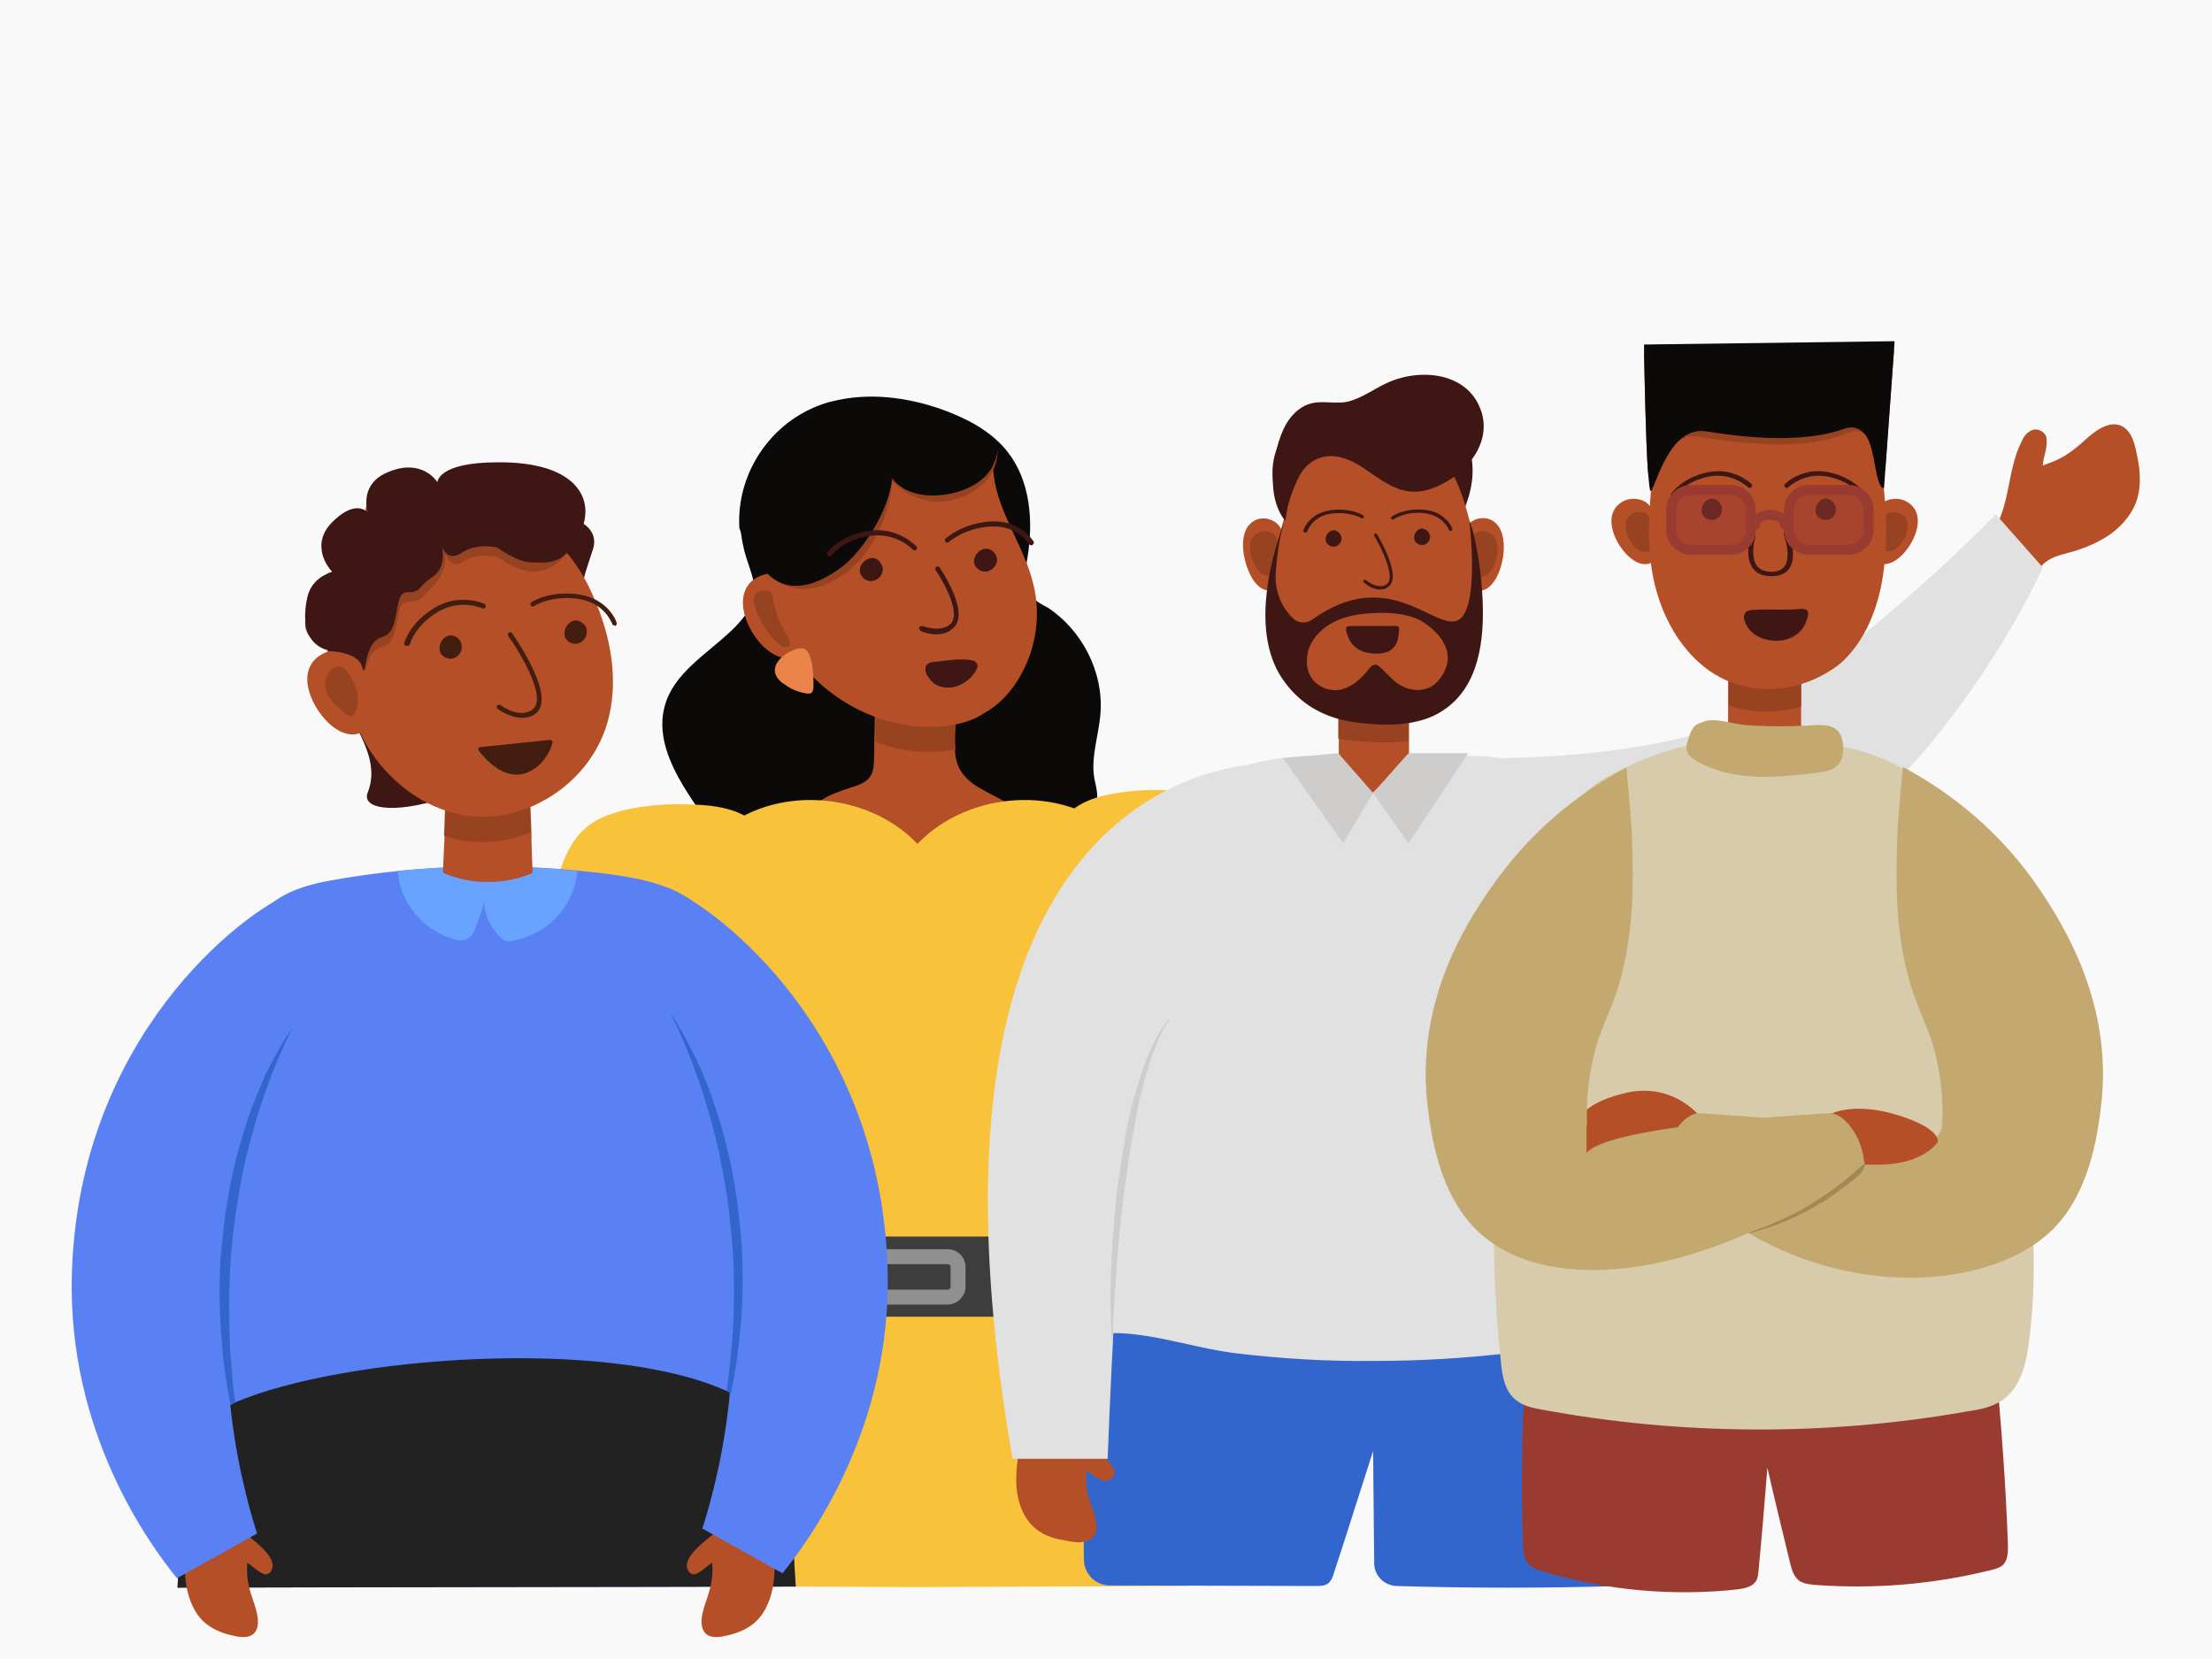 <svg width="400" height="300" viewBox="0 0 400 300" fill="none" xmlns="http://www.w3.org/2000/svg">
<path opacity="0.2" d="M400 0H0V300H400V0Z" fill="#E5E5E5"/>
<path d="M199 129C198.7 133 197.2 136.9 197.9 140.8C198.2 142.3 198.7 143.9 198.2 145.3C198.2 145.3 198.2 145.4 198.1 145.4C197.5 146.7 196.1 147.3 194.7 147.7C190.5 149 186.1 149.6 181.7 149.2C179.3 149 176.9 148.6 174.5 148.8C170.2 149.3 166.2 152 161.9 152C158.5 152 155.3 150.4 152 149.6C148.3 148.8 144.4 149.1 140.9 150.4C138.7 151.3 136.1 152.5 134 151.3C133.1 150.8 132.5 149.9 131.7 149.3C130.8 148.7 129.6 148.6 128.6 148.1C127 147.4 125.9 145.8 125 144.4C121.7 139.4 118.6 133.5 120.2 127.7C121.8 121.7 127.8 118.3 132.3 114C134.4 112 136.4 109.5 136.4 106.7C136.4 104.7 135.6 102.9 135 101C134.4 99.1 134 97.1 133.9 95.2C133.3 85 139.9 75.4 150.3 72.6H150.4C157 70.9 164.1 71.8 170.5 74.1C174.9 75.7 179.3 78 182.2 81.7C186.3 86.9 186.9 94.2 185.8 100.8C185.4 103.2 184.9 105.8 186.4 107.7C187.2 108.7 188.4 109.3 189.5 109.9C195.6 113.9 199.6 121.5 199 129Z" fill="#0C0909"/>
<path d="M186.6 149.8C186.6 150.1 186.5 150.4 186.3 150.7C186 151.2 185.4 151.6 184.9 151.9C179.3 155.2 172.9 157.2 166.4 157.5C159.9 157.7 153.3 156.1 147.8 152.5C147 152 146.3 151.5 145.8 150.7C144 148 147.4 145.3 149.5 144.1C150.9 143.4 152.4 142.9 153.9 142.4C155.1 142 156.5 141.6 157.3 140.5C157.8 139.8 158 138.9 158 138.1C158.1 136.8 158.1 135.5 158.1 134.2C158.2 129.9 158.3 125.6 158.4 121.4C163.2 121.4 167.9 121.5 172.7 121.5C172.7 124.2 172.7 126.9 172.7 129.6C172.7 131.6 172.5 133.7 172.7 135.7C172.7 136.3 172.8 136.8 172.9 137.3C173.4 139.6 174.9 141.1 176.8 142.3C180 144.2 183.8 145.5 185.9 148.6C186.3 148.8 186.6 149.3 186.6 149.8Z" fill="#B44F28"/>
<path d="M172.8 135.5C172.2 135.6 171.6 135.7 171 135.8C169.4 136 167.8 136 166.2 135.9C163.5 135.7 160.8 135.1 158.3 134.1C158.4 129.8 158.5 125.5 158.6 121.3C163.4 121.3 168.1 121.4 172.9 121.4C172.9 124.1 172.9 126.8 172.9 129.5C172.8 131.4 172.6 133.5 172.8 135.5Z" fill="#974221"/>
<path d="M171 131.3C169.4 131.5 167.8 131.5 166.2 131.4C157.3 130.7 148.7 125.8 143.7 118.3C134.4 104.5 138 84 154.2 77.4C160.9 74.7 168.6 75 175.1 78.1C176.4 78.7 177.7 79.5 178.5 80.8C179.5 82.3 179.5 84.2 179.7 86C180.6 93 185.3 98.9 186.9 105.8C188.1 110.8 187.5 116.1 185.3 120.7C183.7 124.1 181.2 127.2 177.9 129C175.8 130.4 173.4 131 171 131.3Z" fill="#B44F28"/>
<path d="M143.7 113.4C143.6 113.2 143.5 113 143.5 112.8C142.8 110.5 144.6 107.9 143.6 105.8C142.9 104.4 141.2 103.7 139.6 103.7C138.2 103.7 136.8 104.3 135.8 105.2C132.3 108.7 135.8 115.5 139.1 117.8C140.1 118.5 141.3 119.1 142.6 119C143.9 118.9 145.1 118 145.2 116.7C145.2 115.5 144.3 114.5 143.7 113.4Z" fill="#B44F28"/>
<path d="M180.4 81.6C180.4 84.3 178.7 89.1 171.4 90.6C168.1 91.3 163.5 89.6 161.4 87C160.6 94.7 156.9 100.6 153.3 103.3C145.2 109.4 140.5 105.1 139.7 104.2C137.7 102 135.3 98.9 134.3 96.1C133.7 85.9 140.5 78.4 150.9 75.6H151C156.5 74.4 162.4 74.9 167.9 76.4C172.5 77.5 180.1 81.1 180.4 81.6Z" fill="#974221"/>
<path d="M180.4 81.5C180.3 82.5 179.9 83.6 179.4 84.5C177.6 87.6 173.9 89.1 170.4 89.5C167.1 89.9 163.4 89.2 161.3 86.5C160.9 92.2 156 99.6 152.4 102.401C143.1 109.401 139 104 138.2 103.1C136.2 100.9 134.7 98.3 133.7 95.5C133.1 85.3 139.7 75.701 150.1 72.9H150.2C155.7 71.701 161.6 72.2 167.1 73.7C171.7 74.9 176.3 76.9 179.5 80.4C179.7 80.701 180.1 81.1 180.4 81.5Z" fill="#0C0909"/>
<path d="M150 100.6C149.9 100.6 149.8 100.6 149.7 100.5C149.5 100.4 149.5 100.1 149.6 99.9C149.7 99.8 151.9 96.8 157.1 96C162.3 95.2 165.5 98.6 165.7 98.8C165.9 99 165.9 99.3 165.7 99.4C165.5 99.6 165.2 99.6 165.1 99.4C165.1 99.4 162.1 96.201 157.3 96.9C152.5 97.6 150.4 100.4 150.4 100.4C150.3 100.5 150.2 100.6 150 100.6Z" fill="#3E1714"/>
<path d="M186.6 98.6C186.4 98.6 186.2 98.6 186.1 98.4C186 98.3 184 95 179.2 95.2C174.3 95.5 171.6 98 171.6 98C171.4 98.2 171.1 98.2 171 98C170.8 97.8 170.8 97.5 171 97.4C171.1 97.3 174 94.6 179.2 94.3C184.5 94 186.8 97.8 186.9 97.9C187 98.1 187 98.4 186.7 98.5C186.7 98.6 186.7 98.6 186.6 98.6Z" fill="#3E1714"/>
<path d="M159.5 103.7C159 104.9 157.4 105.6 156.2 104.6C153.9 102.6 157.7 99.2 159.3 101.9C159.7 102.5 159.7 103.1 159.5 103.7Z" fill="#3E1714"/>
<path d="M180.2 101.8C179.8 103 178.3 103.9 177 103C174.5 101.3 178 97.5 179.9 100.1C180.3 100.6 180.4 101.3 180.2 101.8Z" fill="#3E1714"/>
<path d="M169.3 114.7C167.9 114.7 166.6 114.2 166.5 114.1C166.3 114 166.2 113.7 166.2 113.5C166.3 113.3 166.6 113.2 166.8 113.2C166.8 113.2 169.9 114.4 171.7 113C174 111.3 170.7 105.3 169.2 103.1C169.1 102.9 169.1 102.6 169.3 102.5C169.5 102.4 169.8 102.4 169.9 102.6C170.1 102.9 175.7 111.1 172.2 113.7C171.4 114.5 170.3 114.7 169.3 114.7Z" fill="#3E1714"/>
<path d="M176.1 119.5C176.6 119.7 176.9 120.3 176.7 120.8C176.1 122.2 174.9 123.3 173.5 123.9C172.2 124.5 170.7 124.5 169.4 123.9C167.7 123 166 119.9 168.9 119.7C171.1 119.5 173.9 118.9 176.1 119.5Z" fill="#3E1714"/>
<path d="M142.9 116.2C142.9 115.8 142.6 115.4 142.4 115.1C141 112.9 140.1 110.4 139.7 107.8C139.6 107.4 139.6 107 139.2 106.9C139.1 106.8 138.9 106.8 138.7 106.8C138.3 106.8 137.8 106.8 137.4 106.9C136 107.3 136.2 108.9 136.6 110C137.2 111.8 138.2 113.5 139.4 115C139.9 115.6 140.5 116.2 141.1 116.7C141.5 117 142.1 117.2 142.5 116.9C142.9 116.7 143 116.5 142.9 116.2Z" fill="#974221"/>
<path d="M144.2 117.301C144.7 117.201 145.2 117.201 145.6 117.401C147 118.401 147.1 122.1 147.1 123.7C147.1 124.7 147.1 125.601 145.9 125.401C144.5 125.201 143.2 124.701 142.1 123.901C141.4 123.501 140.8 123.001 140.4 122.301C139.2 120.001 142.1 117.901 144 117.401C144 117.301 144.1 117.301 144.2 117.301Z" fill="#EB834B"/>
<path d="M219.1 281.5C218.9 283.3 218.4 285.3 216.9 286.2C216 286.8 214.8 286.8 213.7 286.8C197.8 286.9 181.8 286.9 165.9 287C150 286.9 134 286.9 118.1 286.8C117 286.8 115.8 286.8 114.9 286.2C113.4 285.3 113 283.3 112.7 281.5C111.2 271.2 110.4 259.5 117 251.5C120.4 247.4 125.4 244.7 127.5 239.6C127.7 239.1 127.9 238.6 128 238.1C129.3 233.5 128.6 228.1 127.6 223.6C123.3 205.3 116 186.9 120.5 167.8C122 161.4 125 155.1 129.9 150.7C139.8 141.8 156.8 143 165.9 152.6C175.1 143 192 141.8 201.9 150.7C206.8 155.1 209.8 161.4 211.3 167.8C215.8 186.9 208.4 205.3 204.2 223.6C203.1 228.1 202.4 233.5 203.8 238.1C203.9 238.6 204.1 239.1 204.3 239.6C206.3 244.7 211.4 247.4 214.8 251.5C221.5 259.5 220.6 271.2 219.1 281.5Z" fill="#F8C23A"/>
<path d="M203.8 238.1H128.1C129.4 233.5 128.7 228.1 127.7 223.6H204.3C203.2 228.1 202.5 233.5 203.8 238.1Z" fill="#3D3D3D"/>
<path opacity="0.5" d="M171.4 235.9H160.5C158.8 235.9 157.3 234.5 157.3 232.7V229.1C157.3 227.4 158.7 225.9 160.5 225.9H171.4C173.1 225.9 174.6 227.3 174.6 229.1V232.7C174.6 234.4 173.1 235.9 171.4 235.9ZM160.5 228.6C160.3 228.6 160 228.8 160 229.1V232.7C160 232.9 160.2 233.2 160.5 233.2H171.4C171.6 233.2 171.9 233 171.9 232.7V229.1C171.9 228.9 171.7 228.6 171.4 228.6H160.5Z" fill="#E5E5E5"/>
<path d="M192.8 147.6C195.5 144.3 200.7 143.5 204.2 143.1C207.9 142.7 211.7 142.8 215.4 143.3C218.5 143.8 221.7 144.6 224.2 146.6C227 148.9 228.5 152.4 229.7 155.8C233.7 167.3 235.9 179.5 237.1 191.6C238.2 202.9 238.3 215 232.3 224.6C228.1 231.3 221.2 236.1 213.8 239C207.4 241.5 200.5 242.8 193.7 243.7C192.1 243.9 190.5 242.9 190.1 241.3C189 237 186.3 232.9 187.5 228.7C188.1 226.6 189.5 224.9 191 223.3C197.9 216 206.4 210.201 215.7 206.401C208.2 190.701 200.6 174.9 193.1 159.2C191.4 155.6 190.1 151.7 192.5 148.1C192.5 147.9 192.7 147.7 192.8 147.6Z" fill="#F8C23A"/>
<path d="M137.1 149.401C134.2 146.201 129 145.6 125.5 145.5C121.7 145.3 118 145.5 114.3 146.2C111.2 146.8 108 147.801 105.7 149.901C103 152.301 101.7 155.901 100.7 159.301C97.2 171.001 95.6 183.201 95 195.401C94.4 206.701 94.9 218.8 101.3 228.2C105.8 234.7 112.9 239.201 120.4 241.801C126.9 244.001 133.8 245 140.7 245.5C142.3 245.6 143.8 244.6 144.2 243C145.2 238.7 147.6 234.401 146.2 230.301C145.5 228.201 144 226.6 142.4 225C135.2 218 126.5 212.6 117 209.2C123.8 193.1 130.6 177.1 137.4 161C138.9 157.4 140.1 153.401 137.5 149.901C137.4 149.801 137.3 149.601 137.1 149.401Z" fill="#F8C23A"/>
<path d="M61.7 107.5C52.9 123.8 70.7 132.6 66.5 143.3C63.8 150.1 97.3 145.1 102.7 121.5C108.3 97.2 103.2 111.5 107.2 99.4C110.8 88.7 74.5 89.6 61.7 107.5Z" fill="#3E1714"/>
<path d="M143.9 286.9C106.6 287 69.4 287 32.1 287.1C33.3 262.2 35.3 237.3 38.2 212.5C39.6 200.3 41.2 188.2 43.1 176C44.7 165.4 49.1 161.1 59.9 159.2C76.5 156.2 93.7 155.9 110.4 158.1C116.3 158.9 122.5 160.2 126.8 164.3C131.9 169.1 133.2 176.7 134.1 183.6C138.6 218 141.3 252.5 143.9 286.9Z" fill="#5A81F4"/>
<path d="M143.9 286.901C106.6 287.001 69.4 287 32.1 287.1C32.5 278.5 33 269.901 33.6 261.401C33.8 258.701 36.8 256.2 41.7 254C42 253.9 42.2 253.8 42.5 253.6C62.3 245.2 109.9 241.8 131.3 251.5C131.6 251.6 131.8 251.701 132.1 251.901C137.5 254.501 141.1 258 141.9 262.6C143.5 270.6 143.3 278.801 143.9 286.901Z" fill="#222222"/>
<path d="M32.8 275.7C32.7 276.3 33.2 276.9 33.4 277.8C33.8 279.4 33.4 281.1 33.4 282.7C33.4 284.5 33.5 286.3 34 288.1C34.5 290.1 35.5 292.1 37 293.4C38.4 294.6 40.1 295.3 41.8 295.7C43.1 296 44.8 296.4 45.9 295.4C47.3 294 46.4 291.2 45.8 289.5C44.4 285.5 44.7 284.2 44.7 282.6C45.7 283.2 46.3 283.9 47.2 284.4C47.5 284.5 47.7 284.7 48 284.7C48.8 284.7 49.3 283.9 49.3 283.1C49.3 282.3 48.8 281.6 48.4 281C46.1 278.2 43.2 276.8 40.7 274.2C40.2 273.7 39.4 272.8 39.4 272.2C37.4 273 35.5 274 33.6 275C33.1 275.1 32.9 275.4 32.8 275.7Z" fill="#B44F28"/>
<path d="M140.7 275.7C140.8 276.3 140.3 276.9 140.1 277.8C139.7 279.4 140.1 281.1 140.1 282.7C140.1 284.5 140 286.3 139.5 288.1C139 290.1 138 292.1 136.5 293.4C135.1 294.6 133.4 295.3 131.7 295.7C130.4 296 128.7 296.4 127.6 295.4C126.2 294 127.1 291.2 127.7 289.5C129.1 285.5 128.8 284.2 128.8 282.6C127.8 283.2 127.2 283.9 126.3 284.4C126 284.5 125.8 284.7 125.5 284.7C124.7 284.7 124.2 283.9 124.2 283.1C124.2 282.3 124.7 281.6 125.1 281C127.4 278.2 130.3 276.8 132.8 274.2C133.3 273.7 134.1 272.8 134.1 272.2C136.1 273 138 274 139.9 275C140.4 275.1 140.6 275.4 140.7 275.7Z" fill="#B44F28"/>
<path d="M52.8 161.4C43.8 165 14.3 187.5 13 230.2C12.1 259.2 27.3 279.6 32 285.4L46.5 277.3C46.5 277.3 36.5 248.3 43.8 225.7C51 203.1 66.4 184.1 66.4 184.1L52.8 161.4Z" fill="#5A81F4"/>
<path d="M52.9 185.8C50 191.6 47.7 197.7 45.9 204C45 207.2 44.2 210.4 43.6 213.6C43 216.8 42.5 220.2 42.1 223.5C41.4 230.1 41.3 236.9 41.6 243.6C41.8 246.9 42.1 250.3 42.5 253.6C42.2 253.7 41.9 253.8 41.7 254C41 250.7 40.5 247.3 40.2 243.8C39.9 240.4 39.7 237 39.7 233.5C39.7 230.1 39.9 226.6 40.3 223.2C41 216.4 42.4 209.7 44.5 203.3C45.5 200.1 46.8 197.1 48.1 194.1C49.6 191.2 51.1 188.4 52.9 185.8Z" fill="#3366CC"/>
<path d="M120.7 160.5C129.7 164.1 159.2 186.6 160.5 229.3C161.4 258.3 146.2 278.7 141.5 284.5L127 276.4C127 276.4 137 247.4 129.7 224.8C122.5 202.2 107.1 183.2 107.1 183.2L120.7 160.5Z" fill="#5A81F4"/>
<path d="M134.3 230.8C134.3 234.2 134.2 237.7 133.8 241.1C133.5 244.7 132.9 248.4 132.2 251.9C131.9 251.8 131.7 251.7 131.4 251.5C131.4 251.3 131.5 251.1 131.5 250.9C131.9 247.6 132.3 244.2 132.5 240.9C132.9 234.2 132.8 227.4 132 220.8C131.7 217.5 131.2 214.2 130.5 210.9C129.9 207.6 129.1 204.4 128.2 201.3C126.4 195 124.1 188.9 121.2 183.1C122.9 185.7 124.4 188.5 125.9 191.5C127.3 194.5 128.5 197.5 129.5 200.7C131.6 207 133 213.7 133.7 220.6C134.1 223.9 134.3 227.4 134.3 230.8Z" fill="#3366CC"/>
<path d="M82.7 170C76.9 168.6 72.4 163.6 71.9 157.5C82.7 156.4 93.6 156.4 104.4 157.5C104.1 160.9 102.6 163.9 100.3 166.2C98.2 168.3 95.4 169.7 92.4 170.2C91.7 170.3 91 170.1 90.5 169.5C88.8 167.8 87.6 165.6 87.6 163.2L85.8 168.3C85.2 169.6 84 170.3 82.7 170Z" fill="#67A3FF"/>
<path d="M96.3 157.4C96.3 157.5 96.3 157.6 96.3 157.7V157.8C96.2 157.9 96.1 158 96 158C91.1 160 85.4 160 80.5 158C80.4 158 80.3 157.9 80.2 157.8C80.1 157.7 80.1 157.6 80.1 157.4C80.2 155.3 80.3 153.2 80.4 151C80.5 149.3 80.5 147.5 80.6 145.8C80.7 143.9 80.8 141.9 80.8 140C80.8 139 80.9 138.1 80.9 137.1C80.9 136.5 80.6 135 81.5 135C86.2 135 90.8 135 95.5 135C95.7 140.1 95.9 145.2 96.1 150.4C96.1 152.8 96.2 155.1 96.3 157.4Z" fill="#B44F28"/>
<path d="M96 150.5C95.8 150.6 95.6 150.7 95.4 150.7C91.9 152.1 88.1 152.6 84.4 152.1C83 151.9 81.6 151.6 80.3 151.1C80.4 149.4 80.4 147.6 80.5 145.9C80.6 144 80.7 142 80.7 140.1C80.7 139.1 80.8 138.2 80.8 137.2C80.8 136.6 80.5 135.1 81.4 135.1C86.1 135.1 90.7 135.1 95.4 135.1C95.6 140.2 95.8 145.4 96 150.5Z" fill="#974221"/>
<path d="M109.8 130.8C108.1 136.6 104 141.5 98.8 144.5C97.7 145.1 96.6 145.7 95.5 146.1C92 147.5 88.2 148 84.5 147.5C77.9 146.6 72 142.6 68 137.3C66.8 135.7 65.8 134 65 132.3C62.9 127.8 61.8 122.9 61.9 118.1C61.9 117.9 61.9 117.7 61.9 117.5C62.2 106.2 68.5 95.5 81.2 92.8C86.9 91.6 93.1 92.5 97.9 95.7C99.7 96.9 101.3 98.4 102.6 100.1C102.9 100.4 103.1 100.7 103.4 101.1C105 103.2 106.3 105.5 107.3 107.9C110.5 115 112 123.3 109.8 130.8Z" fill="#B44F28"/>
<path d="M65.2 127.1C65.1 126.9 65 126.7 64.9 126.5C64.1 124.3 65.8 121.6 64.7 119.5C64 118.1 62.2 117.5 60.6 117.6C59.2 117.7 57.9 118.3 56.9 119.3C53.5 122.9 57.3 129.5 60.6 131.7C61.6 132.4 62.9 132.9 64.1 132.8C65.3 132.7 66.5 131.7 66.6 130.4C66.8 129.1 65.8 128.2 65.2 127.1Z" fill="#B44F28"/>
<path d="M105.3 95.3C104.4 97.6 103.6 98 102.6 98.9C102.9 99.2 102.3 99.5 102.6 99.8C100.8 102.5 98.3 103.4 96.3 103.4C93.6 103.4 90 100.7 90 100.7C90 100.7 86.4 99.8 83.7 101.6C81.9 102.8 80.9 101.2 80.4 100C80.7 101.3 80.6 103.7 78.2 106.1C75.9 108.4 76.4 108.8 73.7 108.8C71 108.8 72.8 116 69.2 116.9C65.8 117.8 66.4 122.6 65.7 120.9V120.8C65.7 120.7 65.6 120.6 65.6 120.5C65.5 120.3 65.5 120.2 65.4 120C64.7 118.7 63.1 117.8 61.8 117.4C60.9 117 60.1 116.9 60.1 116.9C58 116.5 56.7 115.9 56 115.1C55.3 114.3 55.1 113.3 55.2 112.1C55.2 111.4 55.4 110.6 55.6 109.7C56.5 106.1 60.1 105.2 60.1 105.2C60.1 105.2 59.6 104.7 59.1 103.8C59.7 103.5 60.1 103.4 60.1 103.4C60.1 103.4 58.5 101.8 58.2 99.6C58.4 98.5 59 97.3 60.1 96.2C64.4 91.9 66.4 94.4 66.4 94.4C66.4 94.4 66.1 93.5 66.1 92.4C66.1 92.2 66.1 92 66.2 91.7C66.4 90.2 67.3 88.3 70 87.2C76.3 84.5 79 89 79 89C79 89 79 85.4 89.9 85.4C101 85.4 105.2 89.4 105.7 93.5C105.7 94.1 105.6 94.7 105.3 95.3Z" fill="#974221"/>
<path d="M105.8 93.4C105.7 94 105.6 94.7 105.3 95.3C104.4 97.6 103.4 99.1 102.4 100.1C100.3 102.1 98 101.7 96.2 101.7C93.5 101.7 89.9 99 89.9 99C89.9 99 86.3 98.1 83.6 99.9C81.4 101.4 80.4 99.9 80.1 99.2C80.1 99.1 80 99.1 80 99C80 99 80 99.1 80 99.2C80.1 100 80.5 102.9 78.1 104.4C75.4 106.2 76.3 107.1 73.6 107.1C70.9 107.1 72.7 114.3 69.1 115.2C65.7 116.1 66.3 122.5 65.6 121V120.9C65.6 120.8 65.5 120.7 65.5 120.6C65.4 120.4 65.4 120.3 65.3 120.1C64.6 118.8 63 118.3 61.7 118C60.8 117.8 60.1 117.8 60.1 117.8C58 117.4 56.7 116.4 56 115.1C55.5 114.2 55.2 113.1 55.2 112.1C55.1 110.7 55.3 109.2 55.6 107.9C56.2 105.5 57.9 104.3 59.1 103.8C59.7 103.5 60.1 103.4 60.1 103.4C60.1 103.4 58.5 101.8 58.2 99.6C57.9 98.1 58.3 96.2 60.1 94.4C63.5 91 65.5 91.9 66.2 92.4C66.4 92.5 66.5 92.6 66.5 92.6C66.5 92.6 66.4 92.3 66.3 91.7C66.1 90.2 66.2 87 70.1 85.4C76.4 82.7 79.1 87.2 79.1 87.2C79.1 87.2 79.1 83.6 90 83.6C102.7 83.5 106.4 88.8 105.8 93.4Z" fill="#3E1714"/>
<path d="M73.5 116.8H73.4C73.2 116.7 73 116.5 73.1 116.3C73.1 116.2 74.1 112.6 78.6 109.9C83.1 107.2 87.4 109.1 87.6 109.2C87.8 109.3 87.9 109.6 87.8 109.8C87.7 110 87.4 110.1 87.2 110C87.2 110 83.2 108.2 79.1 110.7C74.9 113.2 74.1 116.6 74.1 116.6C73.9 116.7 73.7 116.8 73.5 116.8Z" fill="#431D0F"/>
<path d="M111.1 113.1C110.9 113.1 110.7 113 110.7 112.8C110.6 112.6 109.3 109 104.6 108.3C99.8 107.6 96.6 109.5 96.6 109.6C96.4 109.7 96.1 109.7 96 109.5C95.9 109.3 95.9 109.001 96.1 108.901C96.2 108.801 99.6 106.7 104.7 107.5C110 108.3 111.5 112.4 111.5 112.6C111.6 112.8 111.5 113.1 111.2 113.2C111.2 113.1 111.1 113.1 111.1 113.1Z" fill="#431D0F"/>
<path d="M83.5 117C83.5 118.3 82.2 119.5 80.8 119C77.9 118 80.3 113.4 82.8 115.4C83.3 115.8 83.5 116.4 83.5 117Z" fill="#431D0F"/>
<path d="M106.1 114.301C106.1 115.601 104.8 116.801 103.4 116.301C100.5 115.301 102.9 110.7 105.4 112.7C105.9 113.1 106.2 113.701 106.1 114.301Z" fill="#431D0F"/>
<path d="M94.4 129.8C92.2 129.8 90.1 128.3 90 128.2C89.8 128 89.8 127.8 89.9 127.6C90.1 127.4 90.3 127.4 90.5 127.5C90.5 127.5 93.9 130.1 96.3 128.3C99 126.3 94.1 118 91.9 115C91.8 114.8 91.8 114.5 92 114.4C92.2 114.3 92.5 114.3 92.6 114.5C93.4 115.7 100.7 126.2 96.8 129.1C96.1 129.6 95.3 129.8 94.4 129.8Z" fill="#431D0F"/>
<path d="M86.9 135.1C86.5 135.1 86.4 135.5 86.6 135.8C88.2 137.8 90.2 139.6 92.5 140C95.8 140.6 98.9 137.8 99.9 134.4C100 134.1 99.7 133.7 99.4 133.8L86.9 135.1Z" fill="#431D0F"/>
<path d="M63.3 122.2C63.2 122 63 121.8 62.9 121.6C62.6 121.2 62.3 120.8 61.8 120.6C61.2 120.4 60.5 120.6 60 121C58.7 122.1 58.5 124.1 59.2 125.5C59.9 126.9 61.1 127.9 62.2 128.9C62.5 129.2 62.9 129.5 63.3 129.5C63.9 129.5 64.3 128.8 64.5 128.2C65.1 126.2 64.4 124 63.3 122.2Z" fill="#974221"/>
<path d="M254.8 124V143.3C254.8 143.8 254.4 144.2 253.9 144.4C252.7 144.8 250.8 145.3 248.5 145.3C247.4 145.3 245.4 145.2 243.1 144.4C242.5 144.2 242.1 143.7 242.1 143.2V123.9H254.8V124Z" fill="#B44F28"/>
<path d="M252.2 124.5C251.3 123.8 250.5 122.9 249.7 122.2C249.4 121.9 249.2 121.7 248.9 121.4C248.5 121.1 248.2 120.9 247.8 120.9C247.3 120.9 246.8 121.2 246.4 121.8C246.3 121.9 246.2 122 246.1 122.1C245 123.5 243.6 124.9 242 125.7V133.6C244.1 134 246.2 134.1 248.3 134.2C250.4 134.3 252.6 134.3 254.7 134V125.9C253.8 125.7 252.9 125.1 252.2 124.5Z" fill="#974221"/>
<path d="M230.8 102.4C230.8 102.2 230.7 102.1 230.7 101.9C230.6 99.9 232.3 98.3 231.9 96.4C231.7 95.1 230.6 94.2 229.5 93.9C228.5 93.6 227.5 93.7 226.6 94.3C223.5 96.3 224.9 102.4 226.7 105C227.3 105.8 228 106.5 228.9 106.7C229.8 106.9 230.8 106.4 231.1 105.5C231.5 104.4 231 103.4 230.8 102.4Z" fill="#B44F28"/>
<path d="M230.4 101.401C230.4 101.301 230.3 101.2 230.3 101.1C230.1 99.9 231.2 98.7 230.9 97.5C230.7 96.7 229.9 96.2 229.1 96.1C228.4 96 227.7 96.1 227.1 96.6C225.1 98.1 226.3 101.8 227.7 103.3C228.1 103.8 228.7 104.2 229.3 104.2C229.9 104.3 230.6 103.9 230.7 103.3C231 102.6 230.6 102.001 230.4 101.401Z" fill="#974221"/>
<path d="M266.3 102.5C266.3 102.3 266.3 102.2 266.3 102C266.3 100 264.5 98.5 264.7 96.6C264.8 95.3 265.9 94.3 266.9 93.9C267.8 93.6 268.9 93.6 269.8 94.1C273 95.9 272.1 102.1 270.4 104.8C269.9 105.6 269.2 106.4 268.3 106.7C267.4 107 266.4 106.6 266 105.6C265.7 104.6 266.2 103.6 266.3 102.5Z" fill="#B44F28"/>
<path d="M266.9 101.6C266.9 101.5 266.9 101.4 266.9 101.3C266.9 100.1 265.7 99.1 265.8 97.8C265.9 97 266.6 96.4 267.4 96.2C268.1 96 268.8 96 269.4 96.4C271.6 97.6 270.9 101.5 269.7 103.1C269.3 103.6 268.8 104.1 268.2 104.3C267.6 104.5 266.9 104.2 266.6 103.6C266.5 102.9 266.8 102.2 266.9 101.6Z" fill="#974221"/>
<path d="M249.4 72.6C277.6 72.6 265.6 103.5 248.8 104.9C232.8 106.3 216 72.6 249.4 72.6Z" fill="#3E1714"/>
<path d="M249.3 127C243.2 126.9 235.9 125.2 232.3 119.8C230.7 117.4 230 114.5 229.9 111.7C229.7 106 230.4 100.3 231.9 94.8C233.2 90.001 234.8 84.3 238.9 81.2C241.9 78.9 245.9 78.4 249.7 78.5C252.3 78.6 254.9 78.9 257.2 80.1C260 81.6 262.1 84.2 263.4 87.1C265.1 90.9 266.1 95.4 266.9 99.6C267.8 104 268.3 108.501 268 112.901C267.8 115.701 267.1 118.601 265.4 120.901C261.9 125.601 255 127.1 249.3 127Z" fill="#B44F28"/>
<path d="M262.3 96C262.2 96 262.1 95.9 262 95.8C262 95.7 260.9 93.2 257.6 92.8C254.2 92.4 252 93.9 252 93.9C251.9 94 251.7 94 251.6 93.8C251.5 93.7 251.5 93.5 251.7 93.4C251.8 93.3 254.1 91.8 257.7 92.2C261.4 92.6 262.6 95.4 262.6 95.6C262.7 95.8 262.6 95.9 262.4 96C262.4 96 262.4 96 262.3 96Z" fill="#3E1714"/>
<path d="M236 96.3C235.7 96.2 235.6 96.1 235.7 95.9C235.7 95.8 236.7 92.9 240.4 92.3C244 91.7 246.4 93.1 246.5 93.2C246.6 93.3 246.7 93.5 246.6 93.6C246.5 93.7 246.3 93.8 246.2 93.7C246.2 93.7 243.9 92.4 240.6 92.9C237.3 93.4 236.4 96 236.4 96.1C236.3 96.2 236.2 96.3 236 96.3Z" fill="#3E1714"/>
<path d="M242.6 97.5C242.5 98.4 241.6 99.2 240.5 98.7C238.6 97.8 240.5 94.8 242.1 96.3C242.5 96.7 242.6 97.1 242.6 97.5Z" fill="#3E1714"/>
<path d="M258.6 97.2C258.5 98.1 257.6 98.9 256.5 98.4C254.6 97.5 256.5 94.5 258.1 96C258.5 96.3 258.6 96.8 258.6 97.2Z" fill="#3E1714"/>
<path d="M249.6 106.6C248 106.6 246.7 105.4 246.6 105.3C246.5 105.2 246.5 105 246.6 104.9C246.7 104.8 246.9 104.8 247 104.9C247 104.9 249.1 106.7 250.7 105.7C252.5 104.6 249.8 99 248.5 96.9C248.4 96.7 248.5 96.6 248.6 96.5C248.8 96.4 248.9 96.5 249 96.6C249.5 97.4 253.7 104.6 250.9 106.2C250.6 106.5 250.1 106.6 249.6 106.6Z" fill="#3E1714"/>
<path d="M243.6 113.3C243.2 113.6 243.5 114.3 243.6 114.7C243.9 115.6 244.4 116.5 245.2 117.1C246.2 117.9 247.6 118.2 248.9 118.2C249.6 118.2 250.4 118.1 251.1 117.8C252 117.3 252.6 116.5 252.8 115.5C252.9 115 253 114.3 253 113.7C253 113.4 252.8 113.2 252.5 113.2C249.8 113.2 247 113.2 244.3 113.2C244.1 113.2 244 113.2 243.8 113.3C243.7 113.2 243.7 113.3 243.6 113.3Z" fill="#3E1714"/>
<path d="M232.4 94.2C232.9 91.4 233.3 88.6 234.8 86.2C235.7 84.7 237 83.3 238.7 82.8C241.6 81.8 244.7 83.3 247.1 85C250.6 87.4 253.7 89.8 258.1 88.6C264.1 86.9 270.1 80.7 267.8 74.2C265.3 67.1 256.4 66.5 250.5 69.4C248.4 70.4 246.5 71.8 244.2 72.5C241.9 73.2 239.5 72.4 237.3 72.9C235 73.4 233.2 75.3 232.2 77.4C230.7 80.5 230.1 84.3 230.2 87.7C230.3 89.9 230.9 92.3 232.4 94.2Z" fill="#3E1714"/>
<path d="M265.7 94.1C265.7 94.1 267.8 111 263.3 112.3C258.9 113.5 250.8 102.3 237.2 112.1C236.2 112.8 234.8 112.7 233.9 111.9C232.3 110.4 230.4 107.6 230.7 103.4C231.2 96.9 232.1 95.2 232.1 94.7C229.2 102.7 226.7 114.5 231.6 122.3C233.8 125.7 236.6 128 240.2 129.4C243 130.5 246 130.8 249.1 131C253.3 131.2 257.8 130.7 261.2 128.3C267.5 124 268.4 115.6 268.1 108.8C268 104.3 267 97.4 265.7 94.1ZM261.7 120C261.3 121.8 259.8 124 258 124.5C256 125.2 253.7 124.5 252.1 123.1C251.2 122.3 250.4 121.4 249.5 120.6C249.2 120.3 248.9 120.2 248.7 120.2C248.3 120.2 247.9 120.5 247.6 120.9C245.6 123.5 242.5 126 239 124.2C237.6 123.5 236.6 122.1 236.4 120.6C236 117.9 237.1 115.6 239.2 113.8C241.6 111.8 244.6 111.1 247.7 110.9C250.7 110.7 253.9 110.8 256.7 112.1C259.5 113.7 262.4 116.6 261.7 120Z" fill="#3E1714"/>
<path d="M298.1 252.9L196 254.7L203.1 162.3C204.2 147.9 219.2 136.7 237.4 136.7H242L248.2 143.4L255 136.7H266.1C280.5 136.7 292.3 145.5 293.2 156.9L298.1 252.9Z" fill="#E1E1E1"/>
<path d="M297.8 240.3C298.2 254.1 298.2 267.9 298 281.7C298 284.5 295.7 286.7 293 286.8C279.5 287.2 266 287.2 252.5 286.8C250.3 286.7 248.5 284.9 248.5 282.7L248.3 262.4C245.9 269.8 243.6 277.2 241.2 284.5C241 285.2 240.7 285.9 240.2 286.3C239.6 286.8 238.7 286.8 237.9 286.8L200.7 286.7C198.1 286.7 196 284.6 196 282C195.9 270.9 195.8 259.8 195.2 248.7C195.1 246 195 242.9 197.9 241.6C198.6 241.3 199.4 241.1 200.1 241.1C207.5 240.7 215.9 243.8 223.4 244.7C231.7 245.7 240.1 246.2 248.5 246.1C256.9 246.1 265.3 245.6 273.6 244.6C275.8 244.2 296.8 241.6 297.8 240.3Z" fill="#3366CC"/>
<path d="M368 103.2C368.7 103.1 369.2 102.1 370.1 101.5C371.8 100.3 374 100.101 375.9 99.401C378 98.701 380.1 97.701 381.9 96.401C384 94.801 385.8 92.6 386.5 90.1C387.2 87.7 387 85.1 386.5 82.6C386.1 80.7 385.7 78.2 383.8 77.1C381.4 75.8 378.5 78.2 376.9 79.7C372.9 83.3 371.2 83.4 369.4 84.2C369.5 82.6 370.1 81.5 370.1 80.1C370.1 79.7 370.1 79.301 370 78.901C369.6 77.901 368.3 77.4 367.4 77.8C366.5 78.201 365.9 79 365.5 80C363.4 84.2 363.5 88.8 361.8 93.3C361.5 94.1 360.9 95.601 360.1 95.901C362.2 98.301 364.4 100.5 366.7 102.7C367.2 103 367.7 103.2 368 103.2Z" fill="#B44F28"/>
<path d="M183.3 259.8C183.1 260.4 183.7 261 183.9 261.8C184.3 263.3 183.8 265 183.8 266.5C183.7 268.2 183.8 269.9 184.3 271.6C184.8 273.5 185.9 275.4 187.5 276.6C189 277.8 190.9 278.3 192.8 278.6C194.2 278.9 196.2 279.2 197.4 278.2C199 276.9 198 274.1 197.5 272.6C196 268.8 196.5 267.6 196.4 266C197.5 266.5 198.1 267.2 199.1 267.6C199.4 267.7 199.7 267.8 200 267.8C200.8 267.8 201.5 267 201.5 266.3C201.5 265.6 201 264.9 200.5 264.3C198.1 261.7 194.8 260.5 192.1 258.1C191.6 257.7 190.7 256.8 190.7 256.2C188.5 257 186.3 258 184.1 259C183.6 259.2 183.4 259.5 183.3 259.8Z" fill="#B44F28"/>
<path d="M266.4 137.1C266.4 137.1 299.8 137.9 316.2 129C337.5 117.3 360.9 93 360.9 93L369.4 102.6C369.4 102.6 351.6 143 318 160.7C283.6 178.8 269.3 161.8 269.3 161.8L266.4 137.1Z" fill="#E1E1E1"/>
<path d="M231.1 138C231.1 138 160.5 133.501 183.1 263.801H200.3C200.3 263.801 202.1 214 204.8 199.5C207.5 185 221.1 175.1 221.1 175.1L231.1 138Z" fill="#E1E1E1"/>
<path d="M201.1 243C200.9 240.5 200.9 238 200.8 235.5C200.8 233 200.9 230.5 201 228C201.1 225.5 201.3 223 201.5 220.5C201.7 218 202 215.5 202.3 213C202.7 210.5 203.1 208 203.5 205.5C204 203 204.4 200.5 205.2 198.1C205.9 195.7 206.6 193.2 207.6 190.9C208.6 188.6 209.7 186.2 211.3 184.3L211.4 184.4C210 186.5 209.1 188.8 208.2 191.2C207.4 193.6 206.7 196 206.2 198.4C205.1 203.3 204.3 208.2 203.6 213.2C202.9 218.2 202.4 223.2 202 228.1C201.6 233.1 201.3 238.1 201.2 243.1L201.1 243Z" fill="#CECDCC"/>
<path d="M232 137.1L242 136.2L248.3 143.4L242.9 152.5L232 137.1Z" fill="#CECDCC"/>
<path d="M265.5 136.2H254.7L248.3 143.4L254.7 152.5L265.5 136.2Z" fill="#CECDCC"/>
<path d="M325.7 115.1V135.2C325.7 135.7 325.3 136.2 324.7 136.4C323.4 136.8 321.5 137.3 319.1 137.3C318 137.3 315.9 137.2 313.5 136.4C312.9 136.2 312.5 135.7 312.5 135.2V115.1H325.7Z" fill="#B44F28"/>
<path d="M325.7 115.1V127.7C323.6 128.4 321.5 128.7 319.3 128.7C317 128.7 314.7 128.3 312.6 127.5V115.1H325.7Z" fill="#974221"/>
<path d="M339.5 97.7C339.6 97.6 339.6 97.4 339.7 97.2C340.3 95.5 338.9 93.4 339.7 91.8C340.2 90.7 341.6 90.2 342.8 90.2C343.9 90.2 344.9 90.6 345.7 91.4C348.4 94.1 345.6 99.3 343.1 101.1C342.3 101.7 341.4 102.1 340.4 102C339.4 101.9 338.5 101.2 338.4 100.2C338.3 99.3 339.1 98.5 339.5 97.7Z" fill="#B44F28"/>
<path d="M298.7 97.7C298.6 97.6 298.6 97.4 298.5 97.2C297.9 95.5 299.3 93.4 298.5 91.8C298 90.7 296.6 90.2 295.4 90.2C294.3 90.2 293.3 90.6 292.5 91.4C289.8 94.1 292.6 99.3 295.1 101.1C295.9 101.7 296.8 102.1 297.8 102C298.8 101.9 299.7 101.2 299.8 100.2C299.9 99.3 299.2 98.5 298.7 97.7Z" fill="#B44F28"/>
<path d="M298.3 97.1C298.3 97 298.2 96.9 298.2 96.8C297.9 95.7 298.8 94.6 298.3 93.6C298 92.9 297.2 92.6 296.5 92.6C295.9 92.6 295.2 92.8 294.7 93.3C293 94.9 294.6 98 296 99.2C296.5 99.6 297 99.8 297.6 99.8C298.2 99.8 298.8 99.4 298.8 98.8C299 98.1 298.5 97.6 298.3 97.1Z" fill="#974221"/>
<path d="M298.3 97.1C298.3 97 298.2 96.9 298.2 96.8C297.9 95.7 298.8 94.6 298.3 93.6C298 92.9 297.2 92.6 296.5 92.6C295.9 92.6 295.2 92.8 294.7 93.3C293 94.9 294.6 98 296 99.2C296.5 99.6 297 99.8 297.6 99.8C298.2 99.8 298.8 99.4 298.8 98.8C299 98.1 298.5 97.6 298.3 97.1Z" fill="#974221"/>
<path d="M340.8 97.2C340.8 97.1 340.9 97 340.9 96.9C341.1 95.8 340.2 94.7 340.6 93.7C340.8 93 341.6 92.6 342.3 92.6C342.9 92.6 343.6 92.7 344.1 93.1C345.9 94.6 344.5 97.8 343.1 99C342.7 99.4 342.1 99.7 341.6 99.7C341 99.7 340.4 99.3 340.3 98.8C340.2 98.3 340.6 97.8 340.8 97.2Z" fill="#974221"/>
<path d="M319.7 124.6C316.6 124.6 313.6 123.9 310.9 122.4C304 118.6 299.9 110.8 298.7 103C297.8 97.3 298.2 91.4 298.9 85.7C299.7 78.8 300.9 73.9 308.5 72.8C316.9 71.6 325.9 71.7 334.3 73.3C340.1 74.4 339.8 81.1 340.4 85.9C341.2 92.6 341.5 99.6 340.1 106.3C339 111.4 336.8 116.3 333 119.8C329.2 122.9 324.5 124.6 319.7 124.6Z" fill="#B44F28"/>
<path d="M302.5 90C302.4 90 302.3 90.001 302.3 89.901C302.1 89.801 302.1 89.501 302.2 89.3C302.3 89.201 304.1 86.401 308.8 85.401C313.5 84.401 316.6 87.4 316.7 87.5C316.9 87.7 316.9 87.9 316.7 88.1C316.5 88.3 316.3 88.3 316.1 88.1C316.1 88.1 313.2 85.3 308.9 86.2C304.6 87.1 302.8 89.7 302.8 89.7C302.8 89.9 302.6 90 302.5 90Z" fill="#3E1714"/>
<path d="M337 90C337.1 90 337.2 90.001 337.2 89.901C337.4 89.801 337.4 89.501 337.3 89.3C337.2 89.201 335.4 86.401 330.7 85.401C326 84.401 322.9 87.4 322.8 87.5C322.6 87.7 322.6 87.9 322.8 88.1C323 88.3 323.2 88.3 323.4 88.1C323.4 88.1 326.3 85.3 330.6 86.2C334.9 87.1 336.7 89.7 336.7 89.7C336.7 89.9 336.8 90 337 90Z" fill="#3E1714"/>
<path d="M311.4 92.1C311.4 93.3 310.3 94.4 308.9 93.9C306.3 93 308.4 88.8 310.7 90.6C311.2 91.1 311.4 91.6 311.4 92.1Z" fill="#3E1714"/>
<path d="M332 92.1C332 93.3 330.9 94.4 329.5 93.9C326.9 93 329 88.8 331.3 90.6C331.8 91.1 332 91.6 332 92.1Z" fill="#3E1714"/>
<path d="M315.5 111C315.3 111.4 315.3 111.9 315.5 112.3C316 113.9 317.3 115 318.9 115.5C320.7 116.1 322.7 116 324.3 115.1C325.4 114.5 326.2 113.5 326.6 112.4C326.8 111.9 327.1 111.1 326.9 110.6C326.7 110.1 326.1 110.1 325.7 110.1C322.8 110.4 319.9 110.1 316.9 110.3C316.5 110.3 316.1 110.4 315.8 110.6C315.6 110.8 315.5 110.9 315.5 111Z" fill="#3E1714"/>
<path d="M320.3 104.2C318.8 104.2 317.7 103.7 317 102.8C315.4 100.7 316.5 97.1 316.5 96.9C316.6 96.7 316.8 96.5 317.1 96.6C317.3 96.7 317.5 96.9 317.4 97.2C317.4 97.2 316.4 100.5 317.7 102.3C318.2 103 319.1 103.4 320.3 103.4C321.4 103.4 322.2 103.1 322.7 102.4C324 100.6 322.6 96.8 322.6 96.8C322.5 96.6 322.6 96.3 322.9 96.2C323.1 96.1 323.4 96.2 323.5 96.5C323.6 96.7 325.1 100.7 323.5 102.9C322.8 103.8 321.7 104.2 320.3 104.2Z" fill="#3E1714"/>
<path d="M342.5 63.3L340.9 85.3C340.3 82.5 339.8 80.6 338.4 79.6C338.2 79.4 336.3 77.3 334.6 78.1C325.5 82.2 311.6 79.6 306.6 78.9C305.3 78.7 304.3 79.3 303.3 79.7C301 80.6 299.2 83.2 298 85.3C297.6 79.5 297.4 68.1 297.3 63.9L342.5 63.3Z" fill="#974221"/>
<path d="M342.6 61.7L342.5 63.3L340.9 85.3L340.7 88.2C340.7 88.2 339.9 89 339.1 84.4C338.7 82.1 338.3 80.4 337.7 79.2C337.4 78.7 337.1 78.3 336.7 78C335.9 77.3 334.7 77.1 333.6 77.5C325.1 80.6 313 78.7 308.5 78C306.3 77.7 304.6 78.6 303.2 80.1C300.3 83.3 299 88.7 298.5 88.8C298.3 88.8 298.2 87.4 298 85.3C297.6 79.5 297.4 68.1 297.3 63.9C297.3 62.9 297.3 62.3 297.3 62.3L342.6 61.7Z" fill="#0C0909"/>
<path d="M275.2 269C275.2 264.8 275.3 260.6 275.4 256.4C275.7 249.5 275.6 242.8 284.3 242.3C287.5 242.1 290.7 243 293.9 243.8C313.2 248.7 333.9 249 352.9 243.1C355.4 242.3 358.8 241.7 360.2 244C360.6 244.7 360.7 245.5 360.8 246.3C361.9 257.3 362.7 268.3 363.1 279.4C363.1 280.6 363.1 282 362.3 282.9C361.7 283.5 360.9 283.7 360.1 283.9C349.7 286.5 338.9 287.4 328.2 286.6C327.2 286.5 326.1 286.4 325.3 285.8C324.3 285 324 283.8 323.7 282.6C322.3 276.9 320.9 271.1 319.6 265.4C319.1 271.6 318.6 277.8 318 284C317.9 284.7 317.9 285.5 317.4 286.1C316.7 287 315.5 287.2 314.3 287.4C302.5 288.7 290.4 287.6 279.1 284.2C278.1 283.9 277 283.5 276.3 282.7C275.5 281.8 275.4 280.4 275.4 279.2C275.3 275.8 275.2 272.4 275.2 269Z" fill="#9A3B32"/>
<path d="M290.6 140.5C301 134.9 308.4 133.4 318.9 134.1C331.4 134.9 335.8 133.8 347 140.7C357.1 146.8 357.1 162.5 359.5 173.5C364.5 196.3 369.9 219.5 366.9 242.7C366.4 246.6 365.4 250.9 362.1 253.2C360.3 254.4 358.1 254.9 355.9 255.2C330.5 259.7 304.2 259.6 278.8 254.9C277.2 254.6 275.6 254.3 274.3 253.3C272.1 251.7 271.6 248.7 271.4 246.1C269 224.2 270 201.9 274.3 180.2C277.2 166.1 277.9 147.3 290.6 140.5Z" fill="#D7CBAC"/>
<path d="M307.4 201.9C307.4 201.9 302.5 195.5 293.7 197.7C285 199.8 285.1 203.6 285.1 203.6C285.1 203.6 285.2 210.7 293 213.2C294.8 213.8 301.1 211.8 301.1 211.8L307.4 201.9Z" fill="#B44F28"/>
<path d="M379.9 200.3C379.3 205.1 377.9 216.1 370.7 222.8C360.5 232.3 337.1 235.1 316.4 223.1C316.4 223.1 316.3 223 316.2 223C310.9 219.9 305.7 215.8 301 210.5C301 210.5 301 207.4 303 204.4C305 201.3 307.1 201.3 307.1 201.3C307.1 201.3 335.9 202.8 347.1 206.3C349.1 206.9 351.2 205.4 351.2 203.3C351.4 199.5 351.2 194.1 349.2 187.9C348.4 185.6 347.8 184.4 347.2 182.8C342.5 171.7 342.8 160 343.1 151C343.2 148.1 344.1 138.7 344.1 138.7C350.7 142.2 360 148.5 367.7 159.2C371.4 164.6 382.5 180.1 379.9 200.3Z" fill="#C3A86F"/>
<path d="M330.7 201.6C330.7 201.6 334.8 199.1 343 201.6C351.2 204.1 350.4 206.5 350.4 206.5C350.4 206.5 347.9 210.6 339.7 210.6C331.5 210.6 334.8 210.6 334.8 210.6L330.7 201.6Z" fill="#B44F28"/>
<path d="M337.2 210.7C337.2 211 337 211.3 336.9 211.6C336.6 212.1 336.2 212.6 335.7 212.9C334.8 213.6 333.9 214.4 333 215C331.2 216.4 329.3 217.6 327.3 218.7C323.8 220.6 320.1 222.1 316.3 223C316.3 223 316.2 222.9 316.1 222.9C317.7 222.4 319.4 221.8 320.9 221.1C323 220.2 325 219.2 326.9 218.1C328.8 216.9 330.7 215.7 332.5 214.3C333.4 213.6 334.3 212.9 335.1 212.2C335.5 211.8 335.9 211.5 336.3 211.1C336.5 210.9 336.6 210.7 336.8 210.5C336.9 210.3 337 210 337.1 209.7C337.2 210.1 337.3 210.4 337.2 210.7Z" fill="#A58756"/>
<path d="M287 203.4C286.8 199.6 287.1 194.2 289 188C289.8 185.7 290.4 184.5 291 182.9C295.7 171.8 295.4 160.1 295.1 151.1C295 148.2 294.1 138.8 294.1 138.8C287.5 142.3 278.2 148.6 270.5 159.3C266.7 164.6 255.6 180 258.2 200.3C258.8 205.1 260.2 216.1 267.4 222.8C280.2 234.8 309.4 231.3 337.1 210.5C337.1 210.5 337.1 207.4 335.1 204.4C333.1 201.3 331 201.3 331 201.3C331 201.3 291 203.3 286.9 208.5V203.4H287Z" fill="#C3A86F"/>
<path d="M328.1 139.8C327.5 139.9 326.9 139.9 326.3 140C323.7 140.3 321 140.5 318.4 140.5C314.8 140.4 311.2 139.8 308.1 138.3C307.1 137.9 306.2 137.3 305.5 136.6C304.6 135.6 305 134.5 305.4 133.3C306.1 131.2 306.7 131 307.8 130.6C310 129.6 313 130.9 315.6 131.1C319.4 131.4 323.3 131.4 327.1 131.2C328.8 131.1 330.6 130.9 331.9 131.8C333.1 132.6 333.3 134.1 333.3 135.4C333.3 136.5 333.1 137.7 332.2 138.5C331.2 139.4 329.6 139.6 328.1 139.8Z" fill="#C3A86F"/>
<path opacity="0.5" d="M312.6 99.4H306.1C303.9 99.4 302.1 97.6 302.1 95.4V92.5C302.1 90.3 303.9 88.5 306.1 88.5H312.6C314.8 88.5 316.6 90.3 316.6 92.5V95.4C316.6 97.6 314.8 99.4 312.6 99.4Z" fill="#9A3B32"/>
<path d="M313 100.3H305.8C303.3 100.3 301.3 98.3 301.3 95.8V92.2C301.3 89.7 303.3 87.7 305.8 87.7H313C315.5 87.7 317.5 89.7 317.5 92.2V95.8C317.6 98.3 315.5 100.3 313 100.3ZM305.8 89.5C304.3 89.5 303.1 90.7 303.1 92.2V95.8C303.1 97.3 304.3 98.5 305.8 98.5H313C314.5 98.5 315.7 97.3 315.7 95.8V92.2C315.7 90.7 314.5 89.5 313 89.5H305.8Z" fill="#9A3B32"/>
<path opacity="0.5" d="M333.9 99.4H327.4C325.2 99.4 323.4 97.6 323.4 95.4V92.5C323.4 90.3 325.2 88.5 327.4 88.5H333.9C336.1 88.5 337.9 90.3 337.9 92.5V95.4C337.9 97.6 336.1 99.4 333.9 99.4Z" fill="#9A3B32"/>
<path d="M334.3 100.3H327.1C324.6 100.3 322.6 98.3 322.6 95.8V92.2C322.6 89.7 324.6 87.7 327.1 87.7H334.3C336.8 87.7 338.8 89.7 338.8 92.2V95.8C338.8 98.3 336.8 100.3 334.3 100.3ZM327.1 89.5C325.6 89.5 324.4 90.7 324.4 92.2V95.8C324.4 97.3 325.6 98.5 327.1 98.5H334.3C335.8 98.5 337 97.3 337 95.8V92.2C337 90.7 335.8 89.5 334.3 89.5H327.1Z" fill="#9A3B32"/>
<path d="M322.8 95.8C322.3 95.8 321.9 95.4 321.9 94.9C321.9 94.5 321.2 94 320.1 94C319 94 318.3 94.5 318.3 94.9C318.3 95.4 317.9 95.8 317.4 95.8C316.9 95.8 316.5 95.4 316.5 94.9C316.5 93.4 318.1 92.2 320.1 92.2C322.1 92.2 323.7 93.4 323.7 94.9C323.7 95.4 323.3 95.8 322.8 95.8Z" fill="#9A3B32"/>
</svg>
